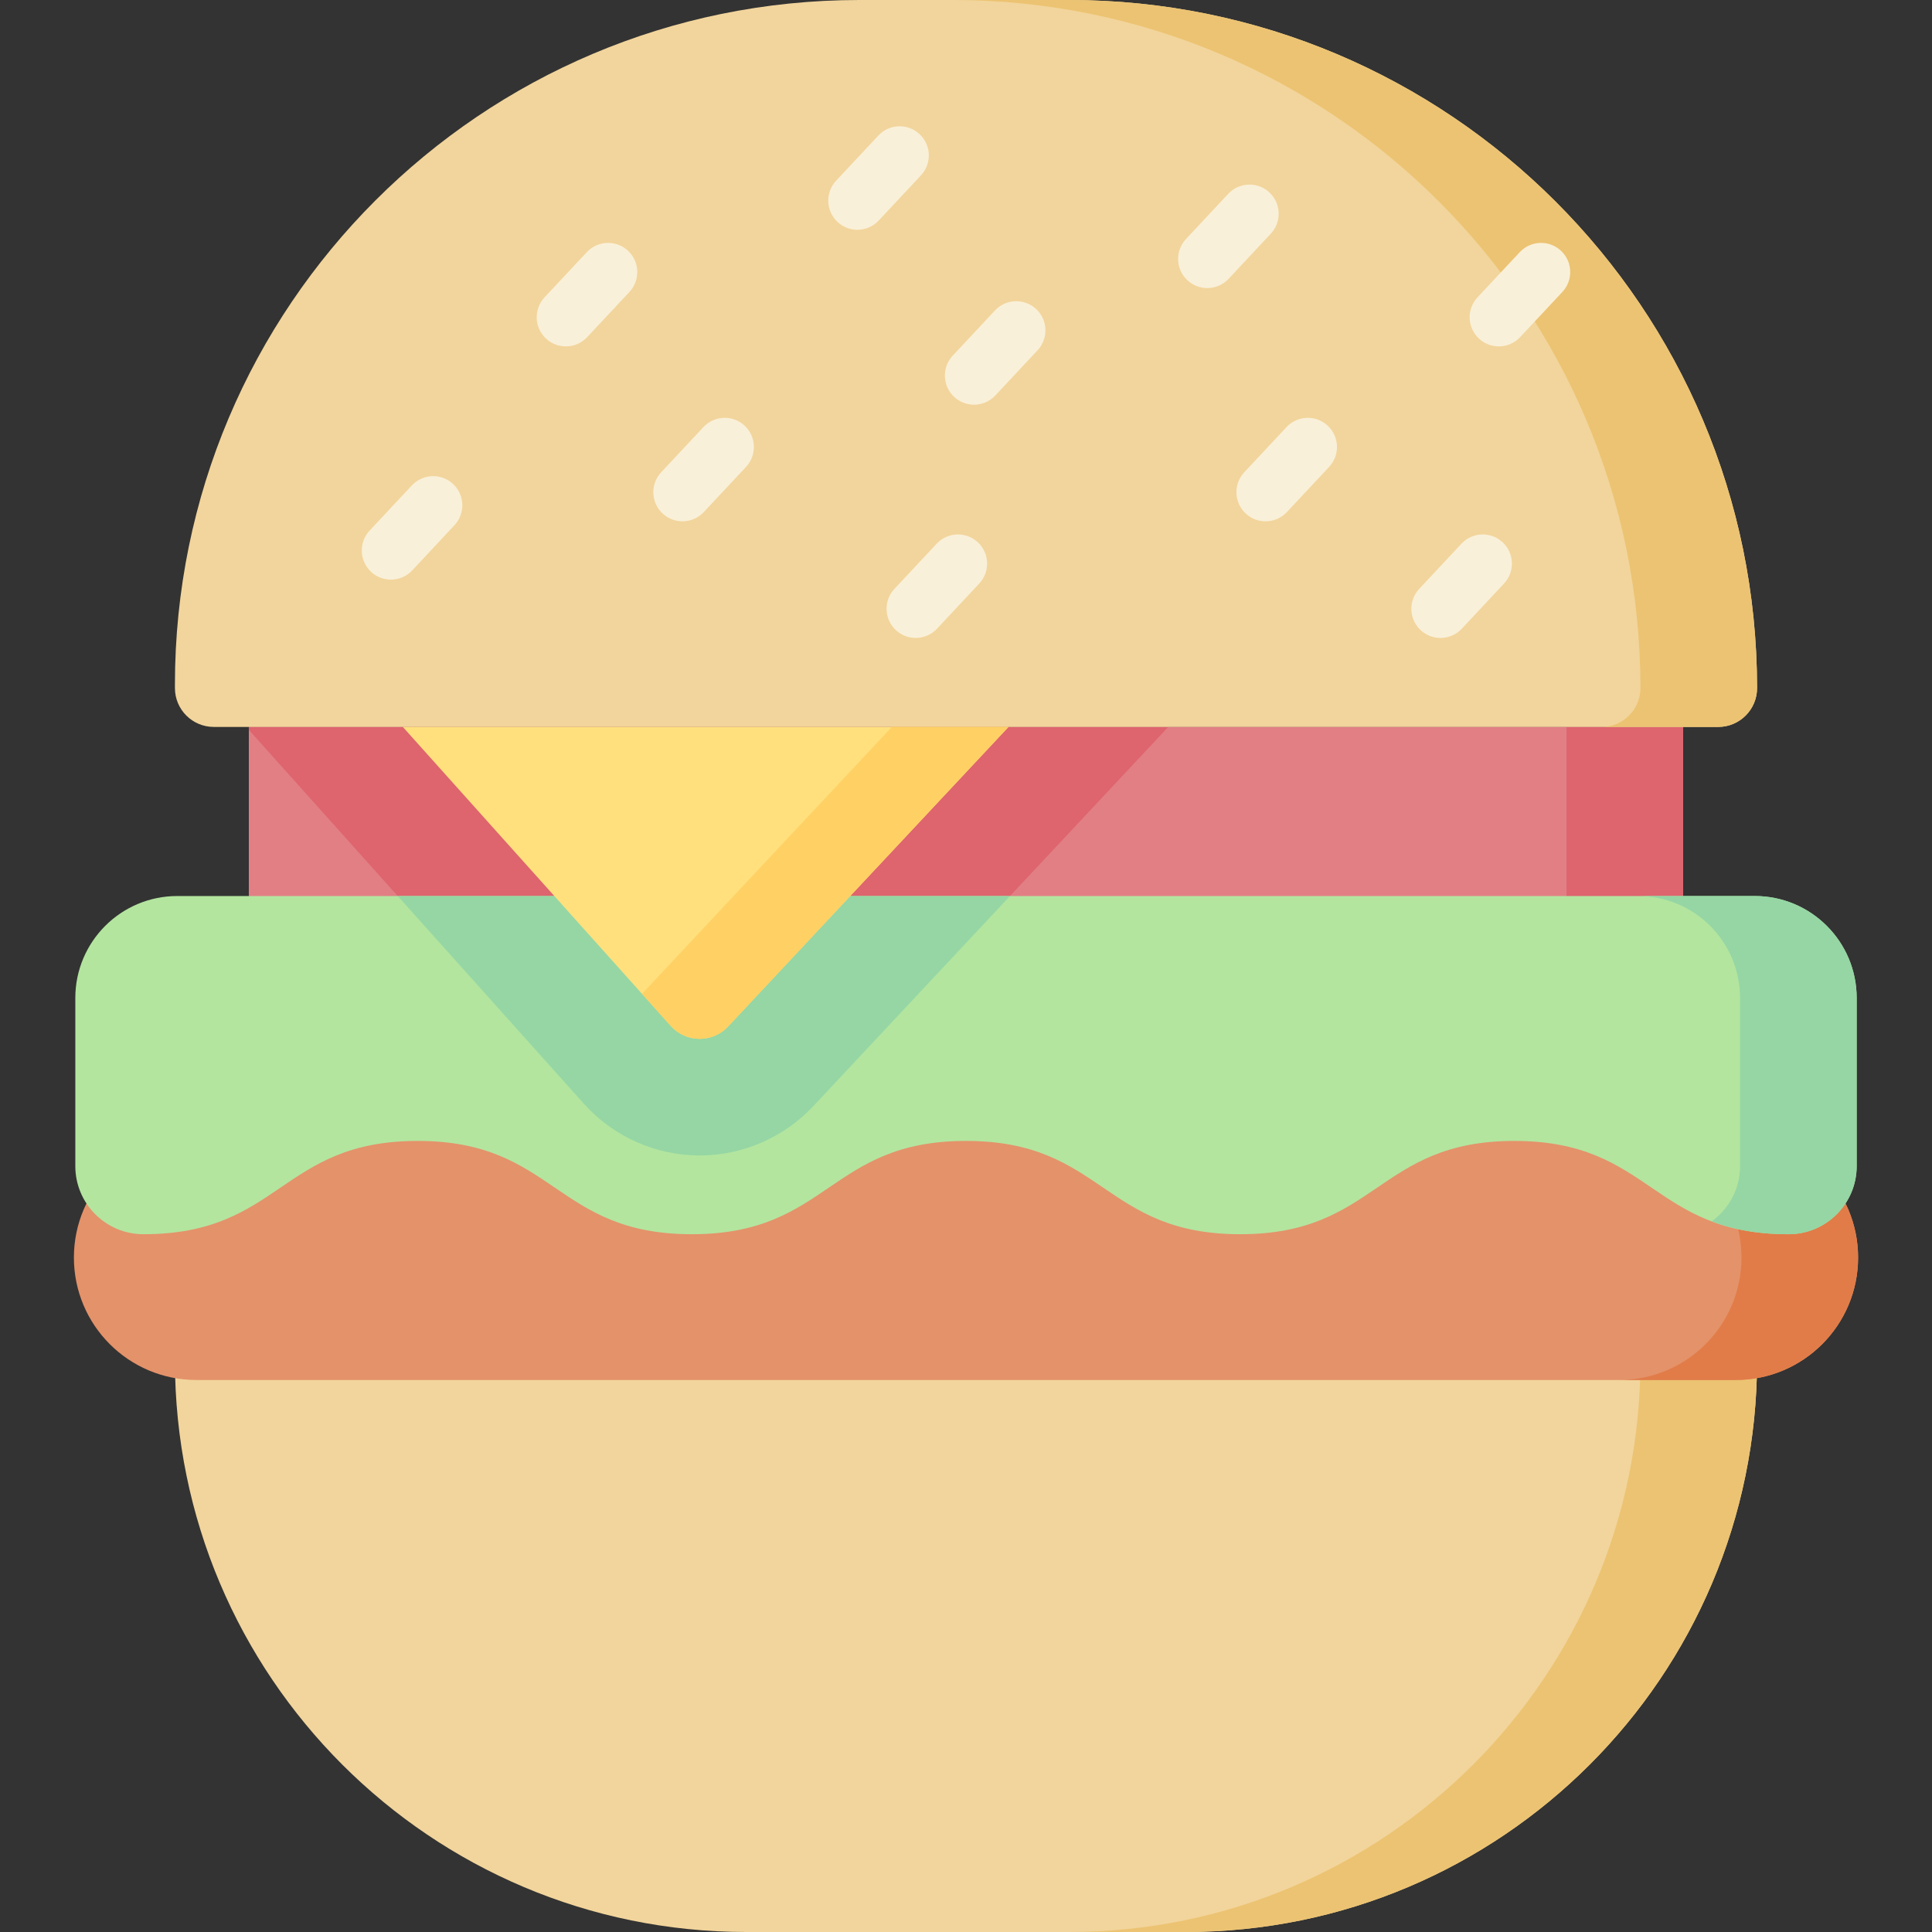 <svg id="Capa_1" enable-background="new 0 0 512 512" height="512" viewBox="0 0 512 512" width="512" xmlns="http://www.w3.org/2000/svg"><rect x="0" y="0" width="512" height="512" fill="#333333" stroke="none"/><g><path d="m65.944 192.644h380.111v49.449h-380.111z" fill="#e17f85"/><path d="m65.944 192.644h380.111v49.449h-380.111z" fill="#e17f85"/><path d="m109.564 242.093h153.747l46.285-49.449h-243.652v.77z" fill="#de646e"/><path d="m415.15 192.644h30.905v49.449h-30.905z" fill="#de646e"/><path d="m455.34 192.644h-398.68c-5.69 0-10.302-4.612-10.302-10.302v-.96c0-100.174 81.208-181.382 181.382-181.382h55.56c100.705 0 182.342 81.637 182.342 182.342 0 5.69-4.612 10.302-10.302 10.302z" fill="#f2d59c"/><path d="m283.3 0h-30.905c100.705 0 182.342 81.637 182.342 182.342 0 5.69-4.612 10.302-10.302 10.302h30.905c5.69 0 10.302-4.612 10.302-10.302 0-100.705-81.637-182.342-182.342-182.342z" fill="#ecc372"/><path d="m465.642 350.262h-419.284v10.302c0 83.636 67.801 151.436 151.437 151.436h116.411c83.636 0 151.436-67.8 151.436-151.436z" fill="#f2d59c"/><path d="m434.736 350.262v10.302c0 83.636-67.8 151.436-151.436 151.436h30.905c83.636 0 151.436-67.8 151.436-151.437v-10.302h-30.905z" fill="#ecc372"/><path d="m459.963 365.714h-407.926c-17.922 0-32.451-14.529-32.451-32.451 0-17.922 14.529-32.451 32.451-32.451h407.926c17.922 0 32.451 14.529 32.451 32.451 0 17.923-14.529 32.451-32.451 32.451z" fill="#e4926a"/><path d="m459.963 300.813h-30.905c17.922 0 32.451 14.529 32.451 32.451 0 17.922-14.529 32.451-32.451 32.451h30.905c17.922 0 32.451-14.529 32.451-32.451 0-17.922-14.529-32.451-32.451-32.451z" fill="#e17c48"/><g><path d="m38.019 327.082c36.332 0 36.332-24.724 72.663-24.724s36.332 24.724 72.663 24.724c36.33 0 36.33-24.724 72.66-24.724 36.329 0 36.329 24.724 72.658 24.724s36.329-24.724 72.659-24.724c36.329 0 36.329 24.724 72.658 24.724 9.974 0 18.059-8.085 18.059-18.059v-44.539c0-14.927-12.101-27.028-27.028-27.028h-418.024c-14.927 0-27.028 12.101-27.028 27.028v44.539c.001 9.974 8.086 18.059 18.06 18.059z" fill="#b3e59f"/></g><path d="m105.41 237.457 49.324 55.044c7.806 8.712 18.992 13.709 30.691 13.709 11.357 0 22.322-4.756 30.083-13.047l52.142-55.706z" fill="#95d6a4"/><g><path d="m465.013 237.457h-30.905c14.927 0 27.028 12.101 27.028 27.028v44.539c0 6.04-2.976 11.373-7.529 14.651 5.438 2.057 11.914 3.408 20.375 3.408 9.974 0 18.059-8.086 18.059-18.059v-44.539c-.001-14.928-12.102-27.028-27.028-27.028z" fill="#95d6a4"/></g><path d="m267.264 192.644-74.32 79.399c-4.132 4.414-11.159 4.338-15.193-.165l-70.999-79.234z" fill="#ffe07d"/><path d="m236.358 192.644-66.217 70.742 7.609 8.491c4.035 4.503 11.062 4.579 15.193.165l74.319-79.399h-30.904z" fill="#ffd064"/><g><g><path d="m149.959 91.797c-1.891 0-3.786-.69-5.276-2.083-3.117-2.914-3.281-7.803-.366-10.921l11.194-11.972c2.914-3.117 7.804-3.281 10.921-.366 3.117 2.914 3.281 7.803.366 10.921l-11.194 11.972c-1.522 1.627-3.581 2.449-5.645 2.449z" fill="#f9f0d9"/></g><g><path d="m227.222 60.892c-1.891 0-3.786-.69-5.276-2.083-3.117-2.914-3.281-7.803-.366-10.921l11.194-11.972c2.914-3.117 7.804-3.281 10.921-.366 3.117 2.914 3.281 7.803.366 10.921l-11.194 11.972c-1.521 1.626-3.58 2.449-5.645 2.449z" fill="#f9f0d9"/></g><g><path d="m180.864 138.155c-1.891 0-3.786-.69-5.276-2.083-3.117-2.914-3.281-7.803-.366-10.921l11.194-11.972c2.914-3.117 7.804-3.281 10.921-.366 3.117 2.914 3.281 7.803.366 10.921l-11.194 11.972c-1.521 1.627-3.58 2.449-5.645 2.449z" fill="#f9f0d9"/></g><g><path d="m258.128 107.25c-1.891 0-3.786-.69-5.276-2.083-3.117-2.914-3.281-7.803-.366-10.921l11.194-11.972c2.914-3.117 7.804-3.281 10.921-.366 3.117 2.914 3.281 7.803.366 10.921l-11.194 11.972c-1.522 1.627-3.581 2.449-5.645 2.449z" fill="#f9f0d9"/></g><g><path d="m103.601 153.608c-1.891 0-3.786-.69-5.276-2.083-3.117-2.914-3.281-7.803-.366-10.921l11.194-11.972c2.914-3.117 7.804-3.281 10.921-.366 3.117 2.914 3.281 7.803.366 10.921l-11.194 11.972c-1.522 1.627-3.581 2.449-5.645 2.449z" fill="#f9f0d9"/></g><g><path d="m397.202 91.797c-1.891 0-3.786-.69-5.276-2.083-3.117-2.914-3.281-7.803-.366-10.921l11.194-11.972c2.914-3.117 7.804-3.281 10.921-.366 3.117 2.914 3.281 7.803.366 10.921l-11.194 11.972c-1.521 1.627-3.58 2.449-5.645 2.449z" fill="#f9f0d9"/></g><g><path d="m319.939 76.345c-1.891 0-3.786-.69-5.276-2.083-3.117-2.914-3.281-7.803-.366-10.921l11.194-11.972c2.914-3.117 7.804-3.281 10.921-.366 3.117 2.914 3.281 7.803.366 10.921l-11.194 11.972c-1.522 1.626-3.581 2.449-5.645 2.449z" fill="#f9f0d9"/></g><g><path d="m335.391 138.155c-1.891 0-3.786-.69-5.276-2.083-3.117-2.914-3.281-7.803-.366-10.921l11.194-11.972c2.914-3.117 7.804-3.281 10.921-.366 3.117 2.914 3.281 7.803.366 10.921l-11.194 11.972c-1.521 1.627-3.58 2.449-5.645 2.449z" fill="#f9f0d9"/></g><g><path d="m381.749 169.061c-1.891 0-3.786-.69-5.276-2.083-3.117-2.914-3.281-7.803-.366-10.921l11.194-11.972c2.914-3.117 7.804-3.281 10.921-.366 3.117 2.914 3.281 7.803.366 10.921l-11.194 11.972c-1.521 1.626-3.58 2.449-5.645 2.449z" fill="#f9f0d9"/></g><g><path d="m242.675 169.061c-1.891 0-3.786-.69-5.276-2.083-3.117-2.914-3.281-7.803-.366-10.921l11.194-11.972c2.914-3.117 7.804-3.281 10.921-.366 3.117 2.914 3.281 7.803.366 10.921l-11.194 11.972c-1.521 1.626-3.581 2.449-5.645 2.449z" fill="#f9f0d9"/></g></g></g></svg>